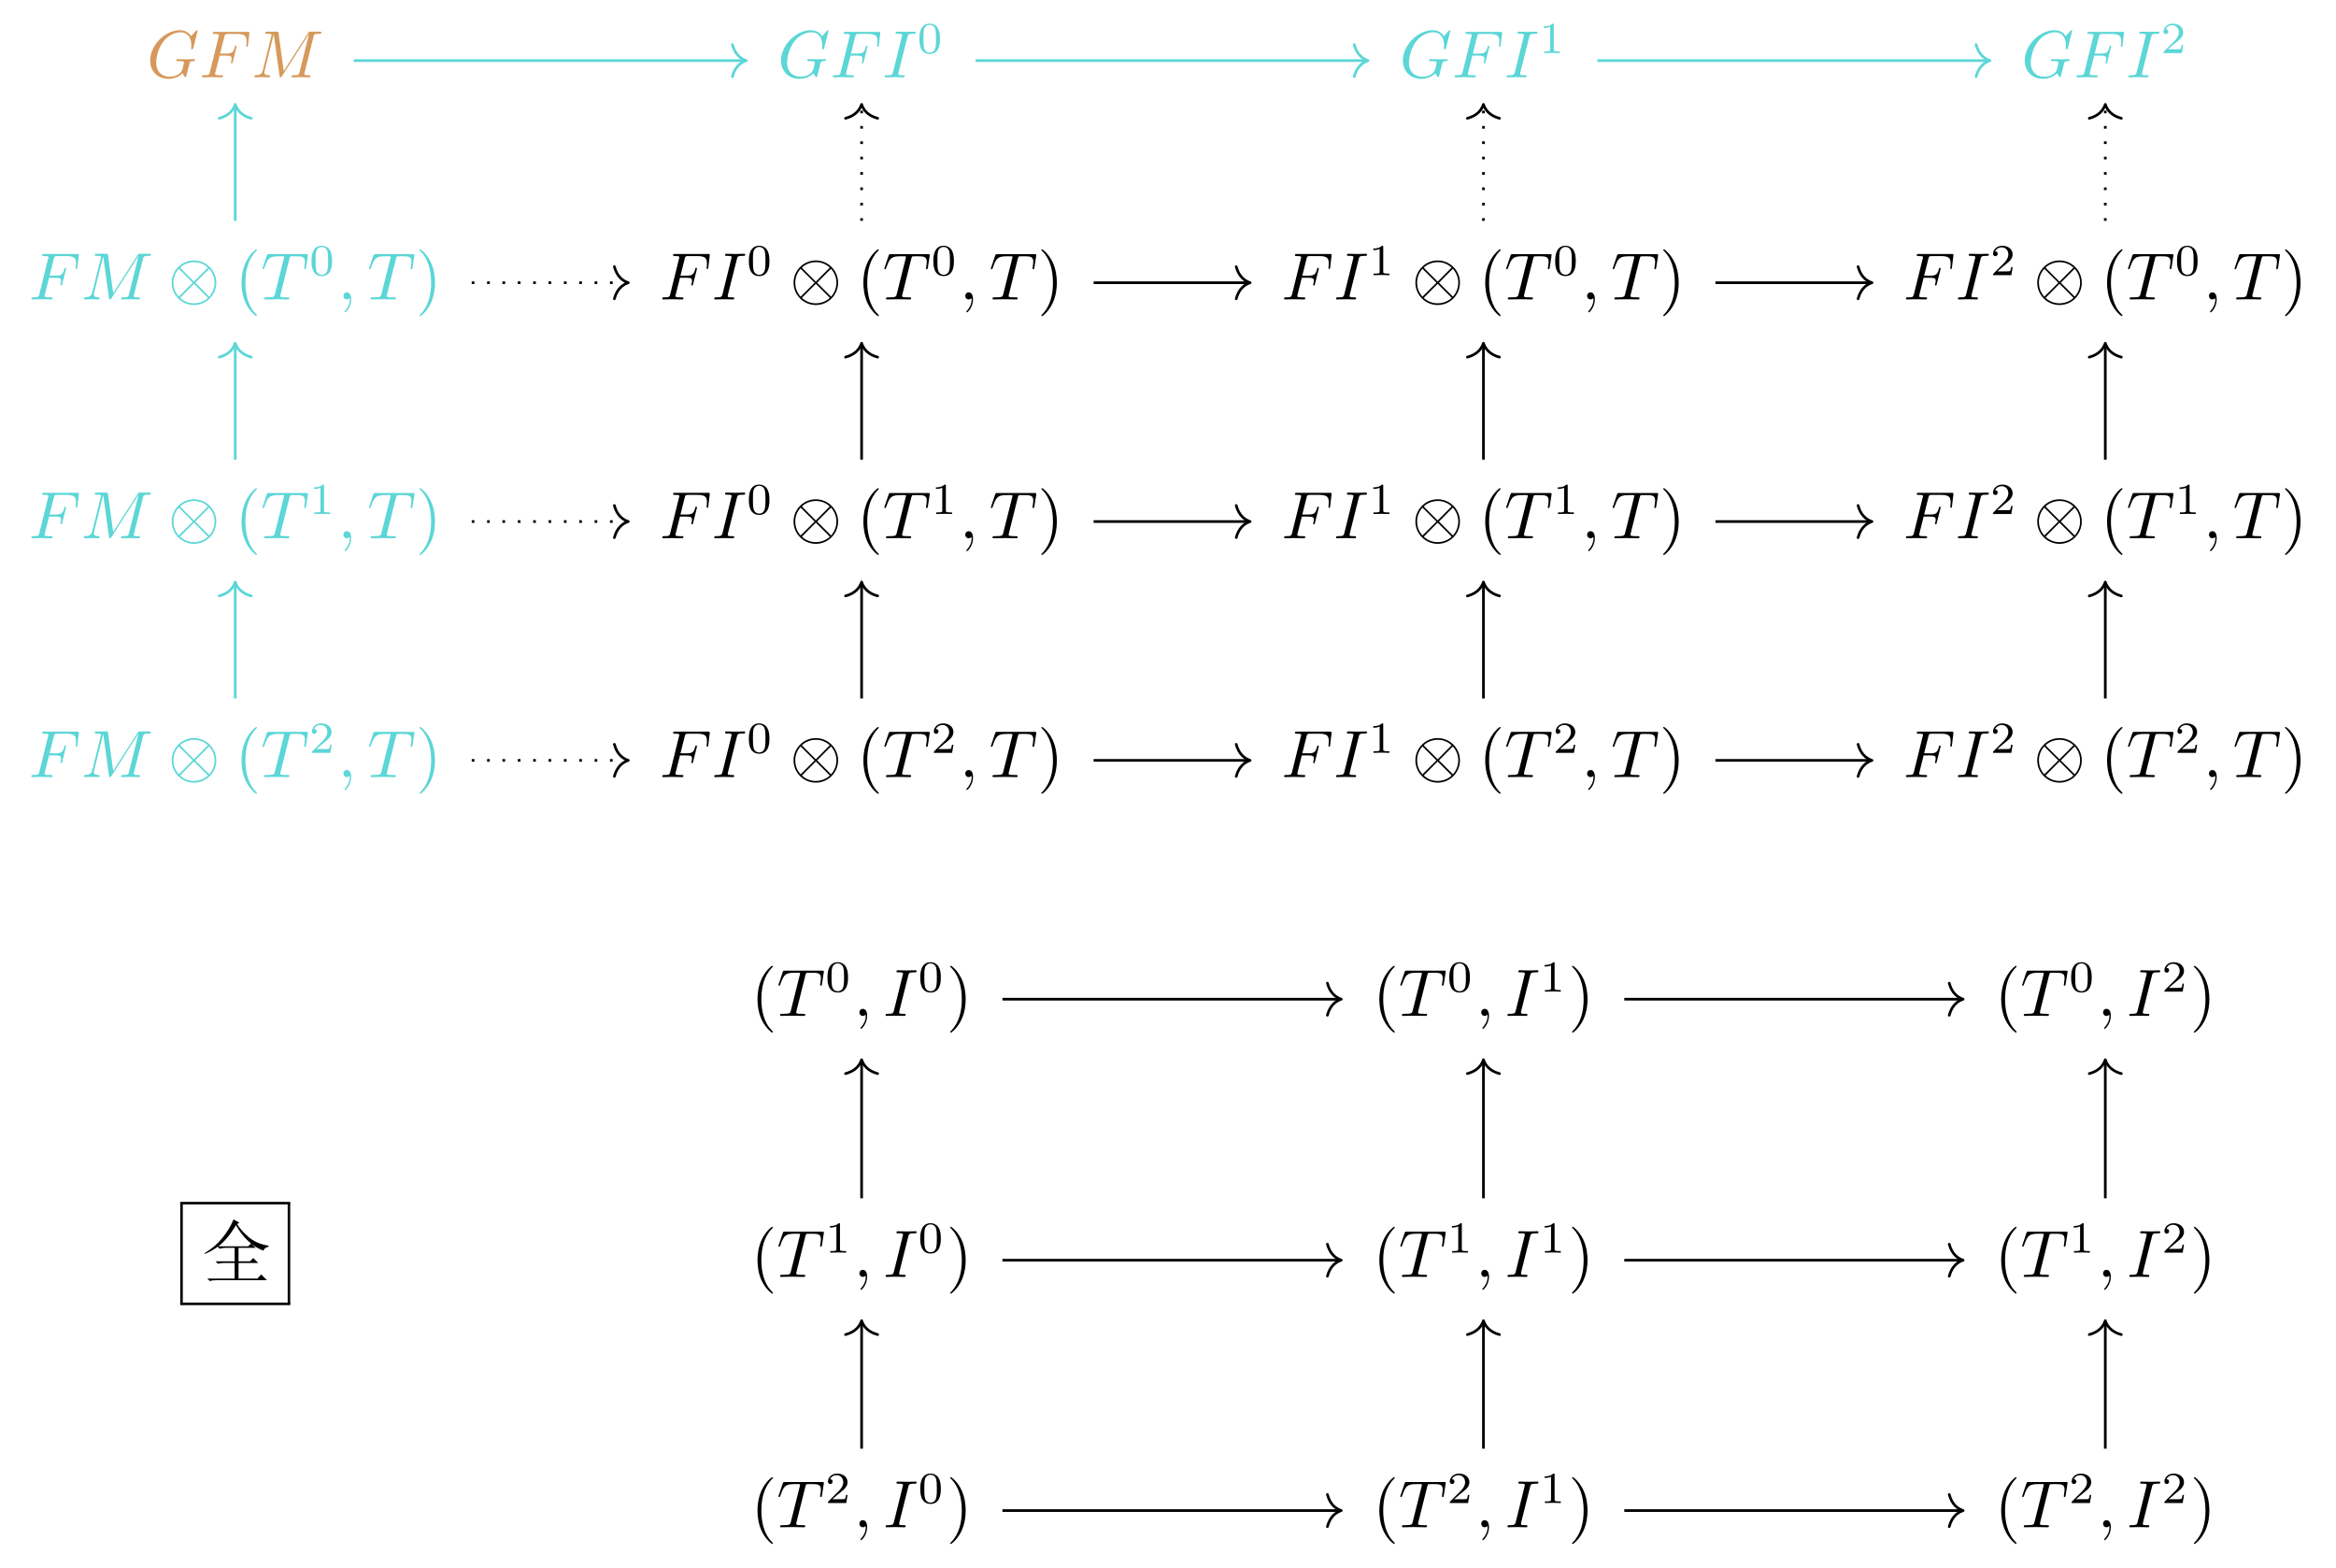 <?xml version="1.0" encoding="UTF-8"?>
<svg xmlns="http://www.w3.org/2000/svg" xmlns:xlink="http://www.w3.org/1999/xlink" width="366.964pt" height="246.375pt" viewBox="0 0 366.964 246.375" version="1.1">
<defs>
<g>
<symbol overflow="visible" id="glyph0-0">
<path style="stroke:none;" d=""/>
</symbol>
<symbol overflow="visible" id="glyph0-1">
<path style="stroke:none;" d="M 7.984 -7.297 C 7.984 -7.328 7.953 -7.406 7.859 -7.406 C 7.828 -7.406 7.828 -7.391 7.703 -7.281 L 6.969 -6.469 C 6.875 -6.609 6.391 -7.406 5.234 -7.406 C 2.891 -7.406 0.531 -5.078 0.531 -2.641 C 0.531 -0.969 1.688 0.234 3.391 0.234 C 3.859 0.234 4.328 0.141 4.703 -0.016 C 5.234 -0.234 5.422 -0.453 5.625 -0.656 C 5.719 -0.406 5.984 -0.016 6.094 -0.016 C 6.141 -0.016 6.156 -0.047 6.156 -0.047 C 6.188 -0.078 6.297 -0.469 6.344 -0.688 L 6.547 -1.5 C 6.578 -1.688 6.641 -1.859 6.672 -2.031 C 6.797 -2.516 6.797 -2.531 7.406 -2.547 C 7.453 -2.547 7.578 -2.547 7.578 -2.75 C 7.578 -2.828 7.516 -2.859 7.438 -2.859 C 7.188 -2.859 6.578 -2.828 6.328 -2.828 C 6 -2.828 5.188 -2.859 4.859 -2.859 C 4.766 -2.859 4.641 -2.859 4.641 -2.656 C 4.641 -2.547 4.719 -2.547 4.953 -2.547 C 4.969 -2.547 5.266 -2.547 5.516 -2.516 C 5.781 -2.484 5.844 -2.453 5.844 -2.328 C 5.844 -2.219 5.719 -1.75 5.625 -1.359 C 5.328 -0.203 3.953 -0.094 3.594 -0.094 C 2.578 -0.094 1.484 -0.688 1.484 -2.297 C 1.484 -2.625 1.578 -4.359 2.688 -5.719 C 3.25 -6.438 4.281 -7.078 5.312 -7.078 C 6.391 -7.078 7 -6.266 7 -5.047 C 7 -4.625 6.969 -4.625 6.969 -4.516 C 6.969 -4.406 7.094 -4.406 7.125 -4.406 C 7.266 -4.406 7.266 -4.438 7.312 -4.625 Z M 7.984 -7.297 "/>
</symbol>
<symbol overflow="visible" id="glyph0-2">
<path style="stroke:none;" d="M 3.188 -3.406 L 4.203 -3.406 C 4.984 -3.406 5.078 -3.25 5.078 -2.938 C 5.078 -2.859 5.078 -2.734 5 -2.422 C 4.984 -2.375 4.969 -2.328 4.969 -2.312 C 4.969 -2.219 5.031 -2.188 5.094 -2.188 C 5.203 -2.188 5.203 -2.219 5.25 -2.406 L 5.828 -4.688 C 5.859 -4.797 5.859 -4.812 5.859 -4.844 C 5.859 -4.875 5.844 -4.969 5.734 -4.969 C 5.625 -4.969 5.625 -4.906 5.578 -4.75 C 5.359 -3.922 5.109 -3.734 4.219 -3.734 L 3.266 -3.734 L 3.938 -6.406 C 4.031 -6.766 4.047 -6.812 4.5 -6.812 L 5.891 -6.812 C 7.188 -6.812 7.422 -6.469 7.422 -5.656 C 7.422 -5.422 7.422 -5.375 7.391 -5.094 C 7.375 -4.953 7.375 -4.938 7.375 -4.906 C 7.375 -4.844 7.406 -4.781 7.5 -4.781 C 7.609 -4.781 7.625 -4.844 7.641 -5.047 L 7.859 -6.859 C 7.891 -7.141 7.828 -7.141 7.578 -7.141 L 2.422 -7.141 C 2.219 -7.141 2.109 -7.141 2.109 -6.938 C 2.109 -6.812 2.203 -6.812 2.406 -6.812 C 2.797 -6.812 3.094 -6.812 3.094 -6.625 C 3.094 -6.578 3.094 -6.562 3.031 -6.375 L 1.656 -0.812 C 1.547 -0.406 1.516 -0.328 0.688 -0.328 C 0.516 -0.328 0.406 -0.328 0.406 -0.125 C 0.406 0 0.531 0 0.562 0 C 0.859 0 1.641 -0.031 1.938 -0.031 C 2.281 -0.031 3.156 0 3.5 0 C 3.594 0 3.734 0 3.734 -0.203 C 3.734 -0.281 3.672 -0.297 3.672 -0.312 C 3.641 -0.328 3.609 -0.328 3.375 -0.328 C 3.141 -0.328 3.094 -0.328 2.828 -0.344 C 2.516 -0.375 2.484 -0.422 2.484 -0.562 C 2.484 -0.578 2.484 -0.641 2.531 -0.797 Z M 3.188 -3.406 "/>
</symbol>
<symbol overflow="visible" id="glyph0-3">
<path style="stroke:none;" d="M 9.719 -6.359 C 9.812 -6.734 9.844 -6.844 10.625 -6.844 C 10.875 -6.844 10.969 -6.844 10.969 -7.062 C 10.969 -7.172 10.859 -7.172 10.672 -7.172 L 9.297 -7.172 C 9.016 -7.172 9.016 -7.172 8.891 -6.969 L 5.047 -0.984 L 4.234 -6.938 C 4.203 -7.172 4.172 -7.172 3.906 -7.172 L 2.469 -7.172 C 2.266 -7.172 2.156 -7.172 2.156 -6.969 C 2.156 -6.844 2.25 -6.844 2.453 -6.844 C 2.594 -6.844 2.781 -6.828 2.906 -6.828 C 3.078 -6.797 3.141 -6.766 3.141 -6.656 C 3.141 -6.609 3.125 -6.578 3.094 -6.453 L 1.766 -1.109 C 1.656 -0.688 1.484 -0.359 0.625 -0.328 C 0.578 -0.328 0.438 -0.312 0.438 -0.125 C 0.438 -0.031 0.5 0 0.594 0 C 0.922 0 1.297 -0.031 1.641 -0.031 C 2 -0.031 2.375 0 2.719 0 C 2.766 0 2.906 0 2.906 -0.203 C 2.906 -0.328 2.797 -0.328 2.719 -0.328 C 2.125 -0.344 2 -0.547 2 -0.781 C 2 -0.859 2.016 -0.906 2.047 -1.031 L 3.469 -6.75 L 3.484 -6.75 L 4.391 -0.234 C 4.406 -0.109 4.422 0 4.547 0 C 4.656 0 4.719 -0.109 4.781 -0.188 L 9.016 -6.828 L 9.031 -6.828 L 7.531 -0.812 C 7.422 -0.406 7.406 -0.328 6.578 -0.328 C 6.391 -0.328 6.281 -0.328 6.281 -0.125 C 6.281 0 6.406 0 6.438 0 C 6.734 0 7.438 -0.031 7.734 -0.031 C 8.172 -0.031 8.625 0 9.047 0 C 9.109 0 9.25 0 9.25 -0.203 C 9.25 -0.328 9.156 -0.328 8.953 -0.328 C 8.562 -0.328 8.281 -0.328 8.281 -0.516 C 8.281 -0.562 8.281 -0.578 8.328 -0.766 Z M 9.719 -6.359 "/>
</symbol>
<symbol overflow="visible" id="glyph0-4">
<path style="stroke:none;" d="M 3.922 -6.359 C 4.016 -6.734 4.047 -6.844 4.875 -6.844 C 5.141 -6.844 5.219 -6.844 5.219 -7.047 C 5.219 -7.172 5.109 -7.172 5.062 -7.172 C 4.75 -7.172 3.984 -7.141 3.672 -7.141 C 3.359 -7.141 2.594 -7.172 2.281 -7.172 C 2.203 -7.172 2.062 -7.172 2.062 -6.969 C 2.062 -6.844 2.156 -6.844 2.359 -6.844 C 2.797 -6.844 3.094 -6.844 3.094 -6.641 C 3.094 -6.594 3.094 -6.578 3.062 -6.484 L 1.656 -0.812 C 1.547 -0.438 1.516 -0.328 0.688 -0.328 C 0.453 -0.328 0.359 -0.328 0.359 -0.109 C 0.359 0 0.484 0 0.516 0 C 0.812 0 1.578 -0.031 1.891 -0.031 C 2.203 -0.031 2.984 0 3.297 0 C 3.375 0 3.5 0 3.5 -0.203 C 3.5 -0.328 3.422 -0.328 3.188 -0.328 C 3 -0.328 2.953 -0.328 2.734 -0.344 C 2.516 -0.375 2.484 -0.406 2.484 -0.531 C 2.484 -0.609 2.5 -0.688 2.516 -0.766 Z M 3.922 -6.359 "/>
</symbol>
<symbol overflow="visible" id="glyph0-5">
<path style="stroke:none;" d="M 4.484 -6.375 C 4.562 -6.672 4.594 -6.734 4.719 -6.766 C 4.812 -6.781 5.172 -6.781 5.391 -6.781 C 6.453 -6.781 6.922 -6.734 6.922 -5.922 C 6.922 -5.766 6.875 -5.359 6.828 -5.078 C 6.828 -5.047 6.797 -4.906 6.797 -4.875 C 6.797 -4.812 6.828 -4.75 6.938 -4.75 C 7.047 -4.75 7.062 -4.828 7.094 -4.984 L 7.375 -6.812 C 7.375 -6.859 7.391 -6.969 7.391 -7 C 7.391 -7.109 7.281 -7.109 7.109 -7.109 L 1.281 -7.109 C 1.031 -7.109 1.016 -7.094 0.938 -6.906 L 0.312 -5.047 C 0.297 -5.031 0.25 -4.875 0.25 -4.859 C 0.25 -4.797 0.297 -4.75 0.375 -4.75 C 0.484 -4.75 0.5 -4.797 0.562 -4.969 C 1.125 -6.594 1.391 -6.781 2.953 -6.781 L 3.359 -6.781 C 3.656 -6.781 3.656 -6.734 3.656 -6.656 C 3.656 -6.594 3.625 -6.469 3.609 -6.438 L 2.203 -0.828 C 2.109 -0.438 2.078 -0.328 0.953 -0.328 C 0.578 -0.328 0.516 -0.328 0.516 -0.125 C 0.516 0 0.625 0 0.688 0 C 0.969 0 1.266 -0.016 1.547 -0.016 C 1.844 -0.016 2.156 -0.031 2.453 -0.031 C 2.734 -0.031 3.031 -0.016 3.312 -0.016 C 3.625 -0.016 3.938 0 4.234 0 C 4.344 0 4.469 0 4.469 -0.203 C 4.469 -0.328 4.375 -0.328 4.109 -0.328 C 3.844 -0.328 3.703 -0.328 3.438 -0.344 C 3.125 -0.375 3.047 -0.406 3.047 -0.578 C 3.047 -0.594 3.047 -0.641 3.094 -0.797 Z M 4.484 -6.375 "/>
</symbol>
<symbol overflow="visible" id="glyph0-6">
<path style="stroke:none;" d="M 2.125 -0.016 C 2.125 -0.703 1.875 -1.109 1.453 -1.109 C 1.109 -1.109 0.906 -0.844 0.906 -0.562 C 0.906 -0.266 1.109 0 1.453 0 C 1.578 0 1.719 -0.047 1.828 -0.141 C 1.859 -0.156 1.875 -0.172 1.875 -0.172 C 1.891 -0.172 1.906 -0.156 1.906 -0.016 C 1.906 0.766 1.531 1.391 1.188 1.75 C 1.078 1.859 1.078 1.875 1.078 1.906 C 1.078 1.984 1.125 2.031 1.172 2.031 C 1.297 2.031 2.125 1.219 2.125 -0.016 Z M 2.125 -0.016 "/>
</symbol>
<symbol overflow="visible" id="glyph1-0">
<path style="stroke:none;" d=""/>
</symbol>
<symbol overflow="visible" id="glyph1-1">
<path style="stroke:none;" d="M 3.594 -2.219 C 3.594 -2.984 3.5 -3.547 3.188 -4.031 C 2.969 -4.344 2.531 -4.625 1.984 -4.625 C 0.359 -4.625 0.359 -2.719 0.359 -2.219 C 0.359 -1.719 0.359 0.141 1.984 0.141 C 3.594 0.141 3.594 -1.719 3.594 -2.219 Z M 1.984 -0.062 C 1.656 -0.062 1.234 -0.25 1.094 -0.812 C 1 -1.219 1 -1.797 1 -2.312 C 1 -2.828 1 -3.359 1.094 -3.734 C 1.25 -4.281 1.688 -4.438 1.984 -4.438 C 2.359 -4.438 2.719 -4.203 2.844 -3.797 C 2.953 -3.422 2.969 -2.922 2.969 -2.312 C 2.969 -1.797 2.969 -1.281 2.875 -0.844 C 2.734 -0.203 2.266 -0.062 1.984 -0.062 Z M 1.984 -0.062 "/>
</symbol>
<symbol overflow="visible" id="glyph1-2">
<path style="stroke:none;" d="M 2.328 -4.438 C 2.328 -4.625 2.328 -4.625 2.125 -4.625 C 1.672 -4.188 1.047 -4.188 0.766 -4.188 L 0.766 -3.938 C 0.922 -3.938 1.391 -3.938 1.766 -4.125 L 1.766 -0.578 C 1.766 -0.344 1.766 -0.25 1.078 -0.25 L 0.812 -0.25 L 0.812 0 C 0.938 0 1.797 -0.031 2.047 -0.031 C 2.266 -0.031 3.141 0 3.297 0 L 3.297 -0.25 L 3.031 -0.25 C 2.328 -0.25 2.328 -0.344 2.328 -0.578 Z M 2.328 -4.438 "/>
</symbol>
<symbol overflow="visible" id="glyph1-3">
<path style="stroke:none;" d="M 3.516 -1.266 L 3.281 -1.266 C 3.266 -1.109 3.188 -0.703 3.094 -0.641 C 3.047 -0.594 2.516 -0.594 2.406 -0.594 L 1.125 -0.594 C 1.859 -1.234 2.109 -1.438 2.516 -1.766 C 3.031 -2.172 3.516 -2.609 3.516 -3.266 C 3.516 -4.109 2.781 -4.625 1.891 -4.625 C 1.031 -4.625 0.438 -4.016 0.438 -3.375 C 0.438 -3.031 0.734 -2.984 0.812 -2.984 C 0.969 -2.984 1.172 -3.109 1.172 -3.359 C 1.172 -3.484 1.125 -3.734 0.766 -3.734 C 0.984 -4.219 1.453 -4.375 1.781 -4.375 C 2.484 -4.375 2.844 -3.828 2.844 -3.266 C 2.844 -2.656 2.406 -2.188 2.188 -1.938 L 0.516 -0.266 C 0.438 -0.203 0.438 -0.188 0.438 0 L 3.312 0 Z M 3.516 -1.266 "/>
</symbol>
<symbol overflow="visible" id="glyph2-0">
<path style="stroke:none;" d=""/>
</symbol>
<symbol overflow="visible" id="glyph2-1">
<path style="stroke:none;" d="M 7.578 -2.625 C 7.578 -4.562 6 -6.125 4.078 -6.125 C 2.125 -6.125 0.578 -4.531 0.578 -2.625 C 0.578 -0.688 2.156 0.875 4.078 0.875 C 6.031 0.875 7.578 -0.719 7.578 -2.625 Z M 2 -4.875 C 1.969 -4.906 1.906 -4.984 1.906 -5 C 1.906 -5.047 2.75 -5.859 4.078 -5.859 C 4.438 -5.859 5.406 -5.812 6.266 -5 L 4.078 -2.797 Z M 1.688 -0.438 C 1.047 -1.141 0.844 -1.953 0.844 -2.625 C 0.844 -3.438 1.141 -4.203 1.688 -4.812 L 3.891 -2.625 Z M 6.453 -4.812 C 6.969 -4.281 7.312 -3.484 7.312 -2.625 C 7.312 -1.812 7.016 -1.047 6.469 -0.438 L 4.281 -2.625 Z M 6.156 -0.375 C 6.188 -0.344 6.266 -0.266 6.266 -0.25 C 6.266 -0.203 5.406 0.609 4.078 0.609 C 3.719 0.609 2.75 0.562 1.891 -0.25 L 4.078 -2.453 Z M 6.156 -0.375 "/>
</symbol>
<symbol overflow="visible" id="glyph3-0">
<path style="stroke:none;" d=""/>
</symbol>
<symbol overflow="visible" id="glyph3-1">
<path style="stroke:none;" d="M 3.469 2.516 C 3.469 2.484 3.469 2.469 3.297 2.281 C 1.984 0.969 1.656 -1.016 1.656 -2.625 C 1.656 -4.453 2.047 -6.281 3.344 -7.594 C 3.469 -7.719 3.469 -7.734 3.469 -7.766 C 3.469 -7.844 3.438 -7.875 3.375 -7.875 C 3.266 -7.875 2.328 -7.156 1.703 -5.828 C 1.172 -4.672 1.047 -3.5 1.047 -2.625 C 1.047 -1.812 1.156 -0.531 1.734 0.656 C 2.359 1.938 3.266 2.625 3.375 2.625 C 3.438 2.625 3.469 2.594 3.469 2.516 Z M 3.469 2.516 "/>
</symbol>
<symbol overflow="visible" id="glyph3-2">
<path style="stroke:none;" d="M 3.031 -2.625 C 3.031 -3.438 2.922 -4.719 2.344 -5.906 C 1.719 -7.188 0.812 -7.875 0.703 -7.875 C 0.641 -7.875 0.594 -7.828 0.594 -7.766 C 0.594 -7.734 0.594 -7.719 0.797 -7.531 C 1.828 -6.484 2.422 -4.812 2.422 -2.625 C 2.422 -0.828 2.031 1.016 0.734 2.344 C 0.594 2.469 0.594 2.484 0.594 2.516 C 0.594 2.578 0.641 2.625 0.703 2.625 C 0.812 2.625 1.75 1.906 2.375 0.578 C 2.906 -0.578 3.031 -1.75 3.031 -2.625 Z M 3.031 -2.625 "/>
</symbol>
<symbol overflow="visible" id="glyph4-0">
<path style="stroke:none;" d=""/>
</symbol>
<symbol overflow="visible" id="glyph4-1">
<path style="stroke:none;" d="M 5.375 -8.125 C 4.508 -6.688 3.594 -5.582 2.625 -4.812 L 7.266 -4.812 L 7.734 -5.25 C 6.785 -6.02 6 -6.977 5.375 -8.125 Z M 4.984 -9.031 L 5.891 -8.516 L 5.547 -8.297 C 5.922 -7.66 6.52 -6.984 7.344 -6.266 C 8.176 -5.555 9.223 -5.102 10.484 -4.906 L 10.484 -4.734 C 10.055 -4.641 9.785 -4.438 9.672 -4.125 C 9.035 -4.352 8.391 -4.727 7.734 -5.25 L 8.469 -4.562 L 5.766 -4.562 L 5.766 -2.453 L 7.562 -2.453 L 8.078 -2.969 L 8.859 -2.188 L 5.766 -2.188 L 5.766 0.266 L 8.719 0.266 L 9.328 -0.391 L 10.234 0.516 L 2.281 0.516 C 1.906 0.516 1.562 0.555 1.25 0.641 L 0.859 0.266 L 5.156 0.266 L 5.156 -2.188 L 3.562 -2.188 C 3.195 -2.188 2.852 -2.145 2.531 -2.062 L 2.156 -2.453 L 5.156 -2.453 L 5.156 -4.562 L 3.781 -4.562 C 3.406 -4.562 3.078 -4.516 2.797 -4.422 L 2.5 -4.734 C 1.863 -4.273 1.188 -3.898 0.469 -3.609 L 0.438 -3.734 C 1.551 -4.398 2.477 -5.191 3.219 -6.109 C 3.969 -7.023 4.555 -8 4.984 -9.031 Z M 4.984 -9.031 "/>
</symbol>
</g>
</defs>
<g id="surface1">
<g style="fill:rgb(83.922%,59.999%,36.078%);fill-opacity:1;">
  <use xlink:href="#glyph0-1" x="23.055" y="12.147"/>
  <use xlink:href="#glyph0-2" x="31.31" y="12.147"/>
</g>
<g style="fill:rgb(83.922%,59.999%,36.078%);fill-opacity:1;">
  <use xlink:href="#glyph0-3" x="39.522" y="12.147"/>
</g>
<g style="fill:rgb(36.078%,83.922%,83.922%);fill-opacity:1;">
  <use xlink:href="#glyph0-1" x="122.163" y="12.147"/>
  <use xlink:href="#glyph0-2" x="130.418" y="12.147"/>
</g>
<g style="fill:rgb(36.078%,83.922%,83.922%);fill-opacity:1;">
  <use xlink:href="#glyph0-4" x="138.63" y="12.147"/>
</g>
<g style="fill:rgb(36.078%,83.922%,83.922%);fill-opacity:1;">
  <use xlink:href="#glyph1-1" x="144.069" y="8.336"/>
</g>
<g style="fill:rgb(36.078%,83.922%,83.922%);fill-opacity:1;">
  <use xlink:href="#glyph0-1" x="219.848" y="12.147"/>
  <use xlink:href="#glyph0-2" x="228.103" y="12.147"/>
</g>
<g style="fill:rgb(36.078%,83.922%,83.922%);fill-opacity:1;">
  <use xlink:href="#glyph0-4" x="236.315" y="12.147"/>
</g>
<g style="fill:rgb(36.078%,83.922%,83.922%);fill-opacity:1;">
  <use xlink:href="#glyph1-2" x="241.754" y="8.336"/>
</g>
<g style="fill:rgb(36.078%,83.922%,83.922%);fill-opacity:1;">
  <use xlink:href="#glyph0-1" x="317.534" y="12.147"/>
  <use xlink:href="#glyph0-2" x="325.789" y="12.147"/>
</g>
<g style="fill:rgb(36.078%,83.922%,83.922%);fill-opacity:1;">
  <use xlink:href="#glyph0-4" x="334.001" y="12.147"/>
</g>
<g style="fill:rgb(36.078%,83.922%,83.922%);fill-opacity:1;">
  <use xlink:href="#glyph1-3" x="339.439" y="8.336"/>
</g>
<g style="fill:rgb(36.078%,83.922%,83.922%);fill-opacity:1;">
  <use xlink:href="#glyph0-2" x="4.521" y="47.037"/>
</g>
<g style="fill:rgb(36.078%,83.922%,83.922%);fill-opacity:1;">
  <use xlink:href="#glyph0-3" x="12.733" y="47.037"/>
</g>
<g style="fill:rgb(36.078%,83.922%,83.922%);fill-opacity:1;">
  <use xlink:href="#glyph2-1" x="26.396" y="47.037"/>
</g>
<g style="fill:rgb(36.078%,83.922%,83.922%);fill-opacity:1;">
  <use xlink:href="#glyph3-1" x="36.896" y="47.037"/>
</g>
<g style="fill:rgb(36.078%,83.922%,83.922%);fill-opacity:1;">
  <use xlink:href="#glyph0-5" x="40.979" y="47.037"/>
</g>
<g style="fill:rgb(36.078%,83.922%,83.922%);fill-opacity:1;">
  <use xlink:href="#glyph1-1" x="48.573" y="43.227"/>
</g>
<g style="fill:rgb(36.078%,83.922%,83.922%);fill-opacity:1;">
  <use xlink:href="#glyph0-6" x="53.043" y="47.037"/>
</g>
<g style="fill:rgb(36.078%,83.922%,83.922%);fill-opacity:1;">
  <use xlink:href="#glyph0-5" x="57.713" y="47.037"/>
</g>
<g style="fill:rgb(36.078%,83.922%,83.922%);fill-opacity:1;">
  <use xlink:href="#glyph3-2" x="65.304" y="47.037"/>
</g>
<g style="fill:rgb(0%,0%,0%);fill-opacity:1;">
  <use xlink:href="#glyph0-2" x="103.629" y="47.037"/>
</g>
<g style="fill:rgb(0%,0%,0%);fill-opacity:1;">
  <use xlink:href="#glyph0-4" x="111.841" y="47.037"/>
</g>
<g style="fill:rgb(0%,0%,0%);fill-opacity:1;">
  <use xlink:href="#glyph1-1" x="117.279" y="43.227"/>
</g>
<g style="fill:rgb(0%,0%,0%);fill-opacity:1;">
  <use xlink:href="#glyph2-1" x="124.081" y="47.037"/>
</g>
<g style="fill:rgb(0%,0%,0%);fill-opacity:1;">
  <use xlink:href="#glyph3-1" x="134.581" y="47.037"/>
</g>
<g style="fill:rgb(0%,0%,0%);fill-opacity:1;">
  <use xlink:href="#glyph0-5" x="138.665" y="47.037"/>
</g>
<g style="fill:rgb(0%,0%,0%);fill-opacity:1;">
  <use xlink:href="#glyph1-1" x="146.259" y="43.227"/>
</g>
<g style="fill:rgb(0%,0%,0%);fill-opacity:1;">
  <use xlink:href="#glyph0-6" x="150.728" y="47.037"/>
</g>
<g style="fill:rgb(0%,0%,0%);fill-opacity:1;">
  <use xlink:href="#glyph0-5" x="155.398" y="47.037"/>
</g>
<g style="fill:rgb(0%,0%,0%);fill-opacity:1;">
  <use xlink:href="#glyph3-2" x="162.989" y="47.037"/>
</g>
<g style="fill:rgb(0%,0%,0%);fill-opacity:1;">
  <use xlink:href="#glyph0-2" x="201.314" y="47.037"/>
</g>
<g style="fill:rgb(0%,0%,0%);fill-opacity:1;">
  <use xlink:href="#glyph0-4" x="209.526" y="47.037"/>
</g>
<g style="fill:rgb(0%,0%,0%);fill-opacity:1;">
  <use xlink:href="#glyph1-2" x="214.964" y="43.227"/>
</g>
<g style="fill:rgb(0%,0%,0%);fill-opacity:1;">
  <use xlink:href="#glyph2-1" x="221.767" y="47.037"/>
</g>
<g style="fill:rgb(0%,0%,0%);fill-opacity:1;">
  <use xlink:href="#glyph3-1" x="232.267" y="47.037"/>
</g>
<g style="fill:rgb(0%,0%,0%);fill-opacity:1;">
  <use xlink:href="#glyph0-5" x="236.35" y="47.037"/>
</g>
<g style="fill:rgb(0%,0%,0%);fill-opacity:1;">
  <use xlink:href="#glyph1-1" x="243.944" y="43.227"/>
</g>
<g style="fill:rgb(0%,0%,0%);fill-opacity:1;">
  <use xlink:href="#glyph0-6" x="248.414" y="47.037"/>
</g>
<g style="fill:rgb(0%,0%,0%);fill-opacity:1;">
  <use xlink:href="#glyph0-5" x="253.084" y="47.037"/>
</g>
<g style="fill:rgb(0%,0%,0%);fill-opacity:1;">
  <use xlink:href="#glyph3-2" x="260.675" y="47.037"/>
</g>
<g style="fill:rgb(0%,0%,0%);fill-opacity:1;">
  <use xlink:href="#glyph0-2" x="298.999" y="47.037"/>
</g>
<g style="fill:rgb(0%,0%,0%);fill-opacity:1;">
  <use xlink:href="#glyph0-4" x="307.211" y="47.037"/>
</g>
<g style="fill:rgb(0%,0%,0%);fill-opacity:1;">
  <use xlink:href="#glyph1-3" x="312.649" y="43.227"/>
</g>
<g style="fill:rgb(0%,0%,0%);fill-opacity:1;">
  <use xlink:href="#glyph2-1" x="319.452" y="47.037"/>
</g>
<g style="fill:rgb(0%,0%,0%);fill-opacity:1;">
  <use xlink:href="#glyph3-1" x="329.952" y="47.037"/>
</g>
<g style="fill:rgb(0%,0%,0%);fill-opacity:1;">
  <use xlink:href="#glyph0-5" x="334.035" y="47.037"/>
</g>
<g style="fill:rgb(0%,0%,0%);fill-opacity:1;">
  <use xlink:href="#glyph1-1" x="341.63" y="43.227"/>
</g>
<g style="fill:rgb(0%,0%,0%);fill-opacity:1;">
  <use xlink:href="#glyph0-6" x="346.099" y="47.037"/>
</g>
<g style="fill:rgb(0%,0%,0%);fill-opacity:1;">
  <use xlink:href="#glyph0-5" x="350.769" y="47.037"/>
</g>
<g style="fill:rgb(0%,0%,0%);fill-opacity:1;">
  <use xlink:href="#glyph3-2" x="358.36" y="47.037"/>
</g>
<g style="fill:rgb(36.078%,83.922%,83.922%);fill-opacity:1;">
  <use xlink:href="#glyph0-2" x="4.521" y="84.552"/>
</g>
<g style="fill:rgb(36.078%,83.922%,83.922%);fill-opacity:1;">
  <use xlink:href="#glyph0-3" x="12.733" y="84.552"/>
</g>
<g style="fill:rgb(36.078%,83.922%,83.922%);fill-opacity:1;">
  <use xlink:href="#glyph2-1" x="26.396" y="84.552"/>
</g>
<g style="fill:rgb(36.078%,83.922%,83.922%);fill-opacity:1;">
  <use xlink:href="#glyph3-1" x="36.896" y="84.552"/>
</g>
<g style="fill:rgb(36.078%,83.922%,83.922%);fill-opacity:1;">
  <use xlink:href="#glyph0-5" x="40.979" y="84.552"/>
</g>
<g style="fill:rgb(36.078%,83.922%,83.922%);fill-opacity:1;">
  <use xlink:href="#glyph1-2" x="48.573" y="80.742"/>
</g>
<g style="fill:rgb(36.078%,83.922%,83.922%);fill-opacity:1;">
  <use xlink:href="#glyph0-6" x="53.043" y="84.552"/>
</g>
<g style="fill:rgb(36.078%,83.922%,83.922%);fill-opacity:1;">
  <use xlink:href="#glyph0-5" x="57.713" y="84.552"/>
</g>
<g style="fill:rgb(36.078%,83.922%,83.922%);fill-opacity:1;">
  <use xlink:href="#glyph3-2" x="65.304" y="84.552"/>
</g>
<g style="fill:rgb(0%,0%,0%);fill-opacity:1;">
  <use xlink:href="#glyph0-2" x="103.629" y="84.552"/>
</g>
<g style="fill:rgb(0%,0%,0%);fill-opacity:1;">
  <use xlink:href="#glyph0-4" x="111.841" y="84.552"/>
</g>
<g style="fill:rgb(0%,0%,0%);fill-opacity:1;">
  <use xlink:href="#glyph1-1" x="117.279" y="80.742"/>
</g>
<g style="fill:rgb(0%,0%,0%);fill-opacity:1;">
  <use xlink:href="#glyph2-1" x="124.081" y="84.552"/>
</g>
<g style="fill:rgb(0%,0%,0%);fill-opacity:1;">
  <use xlink:href="#glyph3-1" x="134.581" y="84.552"/>
</g>
<g style="fill:rgb(0%,0%,0%);fill-opacity:1;">
  <use xlink:href="#glyph0-5" x="138.665" y="84.552"/>
</g>
<g style="fill:rgb(0%,0%,0%);fill-opacity:1;">
  <use xlink:href="#glyph1-2" x="146.259" y="80.742"/>
</g>
<g style="fill:rgb(0%,0%,0%);fill-opacity:1;">
  <use xlink:href="#glyph0-6" x="150.728" y="84.552"/>
</g>
<g style="fill:rgb(0%,0%,0%);fill-opacity:1;">
  <use xlink:href="#glyph0-5" x="155.398" y="84.552"/>
</g>
<g style="fill:rgb(0%,0%,0%);fill-opacity:1;">
  <use xlink:href="#glyph3-2" x="162.989" y="84.552"/>
</g>
<g style="fill:rgb(0%,0%,0%);fill-opacity:1;">
  <use xlink:href="#glyph0-2" x="201.314" y="84.552"/>
</g>
<g style="fill:rgb(0%,0%,0%);fill-opacity:1;">
  <use xlink:href="#glyph0-4" x="209.526" y="84.552"/>
</g>
<g style="fill:rgb(0%,0%,0%);fill-opacity:1;">
  <use xlink:href="#glyph1-2" x="214.964" y="80.742"/>
</g>
<g style="fill:rgb(0%,0%,0%);fill-opacity:1;">
  <use xlink:href="#glyph2-1" x="221.767" y="84.552"/>
</g>
<g style="fill:rgb(0%,0%,0%);fill-opacity:1;">
  <use xlink:href="#glyph3-1" x="232.267" y="84.552"/>
</g>
<g style="fill:rgb(0%,0%,0%);fill-opacity:1;">
  <use xlink:href="#glyph0-5" x="236.35" y="84.552"/>
</g>
<g style="fill:rgb(0%,0%,0%);fill-opacity:1;">
  <use xlink:href="#glyph1-2" x="243.944" y="80.742"/>
</g>
<g style="fill:rgb(0%,0%,0%);fill-opacity:1;">
  <use xlink:href="#glyph0-6" x="248.414" y="84.552"/>
</g>
<g style="fill:rgb(0%,0%,0%);fill-opacity:1;">
  <use xlink:href="#glyph0-5" x="253.084" y="84.552"/>
</g>
<g style="fill:rgb(0%,0%,0%);fill-opacity:1;">
  <use xlink:href="#glyph3-2" x="260.675" y="84.552"/>
</g>
<g style="fill:rgb(0%,0%,0%);fill-opacity:1;">
  <use xlink:href="#glyph0-2" x="298.999" y="84.552"/>
</g>
<g style="fill:rgb(0%,0%,0%);fill-opacity:1;">
  <use xlink:href="#glyph0-4" x="307.211" y="84.552"/>
</g>
<g style="fill:rgb(0%,0%,0%);fill-opacity:1;">
  <use xlink:href="#glyph1-3" x="312.649" y="80.742"/>
</g>
<g style="fill:rgb(0%,0%,0%);fill-opacity:1;">
  <use xlink:href="#glyph2-1" x="319.452" y="84.552"/>
</g>
<g style="fill:rgb(0%,0%,0%);fill-opacity:1;">
  <use xlink:href="#glyph3-1" x="329.952" y="84.552"/>
</g>
<g style="fill:rgb(0%,0%,0%);fill-opacity:1;">
  <use xlink:href="#glyph0-5" x="334.035" y="84.552"/>
</g>
<g style="fill:rgb(0%,0%,0%);fill-opacity:1;">
  <use xlink:href="#glyph1-2" x="341.63" y="80.742"/>
</g>
<g style="fill:rgb(0%,0%,0%);fill-opacity:1;">
  <use xlink:href="#glyph0-6" x="346.099" y="84.552"/>
</g>
<g style="fill:rgb(0%,0%,0%);fill-opacity:1;">
  <use xlink:href="#glyph0-5" x="350.769" y="84.552"/>
</g>
<g style="fill:rgb(0%,0%,0%);fill-opacity:1;">
  <use xlink:href="#glyph3-2" x="358.36" y="84.552"/>
</g>
<g style="fill:rgb(36.078%,83.922%,83.922%);fill-opacity:1;">
  <use xlink:href="#glyph0-2" x="4.521" y="122.067"/>
</g>
<g style="fill:rgb(36.078%,83.922%,83.922%);fill-opacity:1;">
  <use xlink:href="#glyph0-3" x="12.733" y="122.067"/>
</g>
<g style="fill:rgb(36.078%,83.922%,83.922%);fill-opacity:1;">
  <use xlink:href="#glyph2-1" x="26.396" y="122.067"/>
</g>
<g style="fill:rgb(36.078%,83.922%,83.922%);fill-opacity:1;">
  <use xlink:href="#glyph3-1" x="36.896" y="122.067"/>
</g>
<g style="fill:rgb(36.078%,83.922%,83.922%);fill-opacity:1;">
  <use xlink:href="#glyph0-5" x="40.979" y="122.067"/>
</g>
<g style="fill:rgb(36.078%,83.922%,83.922%);fill-opacity:1;">
  <use xlink:href="#glyph1-3" x="48.573" y="118.257"/>
</g>
<g style="fill:rgb(36.078%,83.922%,83.922%);fill-opacity:1;">
  <use xlink:href="#glyph0-6" x="53.043" y="122.067"/>
</g>
<g style="fill:rgb(36.078%,83.922%,83.922%);fill-opacity:1;">
  <use xlink:href="#glyph0-5" x="57.713" y="122.067"/>
</g>
<g style="fill:rgb(36.078%,83.922%,83.922%);fill-opacity:1;">
  <use xlink:href="#glyph3-2" x="65.304" y="122.067"/>
</g>
<g style="fill:rgb(0%,0%,0%);fill-opacity:1;">
  <use xlink:href="#glyph0-2" x="103.629" y="122.067"/>
</g>
<g style="fill:rgb(0%,0%,0%);fill-opacity:1;">
  <use xlink:href="#glyph0-4" x="111.841" y="122.067"/>
</g>
<g style="fill:rgb(0%,0%,0%);fill-opacity:1;">
  <use xlink:href="#glyph1-1" x="117.279" y="118.257"/>
</g>
<g style="fill:rgb(0%,0%,0%);fill-opacity:1;">
  <use xlink:href="#glyph2-1" x="124.081" y="122.067"/>
</g>
<g style="fill:rgb(0%,0%,0%);fill-opacity:1;">
  <use xlink:href="#glyph3-1" x="134.581" y="122.067"/>
</g>
<g style="fill:rgb(0%,0%,0%);fill-opacity:1;">
  <use xlink:href="#glyph0-5" x="138.665" y="122.067"/>
</g>
<g style="fill:rgb(0%,0%,0%);fill-opacity:1;">
  <use xlink:href="#glyph1-3" x="146.259" y="118.257"/>
</g>
<g style="fill:rgb(0%,0%,0%);fill-opacity:1;">
  <use xlink:href="#glyph0-6" x="150.728" y="122.067"/>
</g>
<g style="fill:rgb(0%,0%,0%);fill-opacity:1;">
  <use xlink:href="#glyph0-5" x="155.398" y="122.067"/>
</g>
<g style="fill:rgb(0%,0%,0%);fill-opacity:1;">
  <use xlink:href="#glyph3-2" x="162.989" y="122.067"/>
</g>
<g style="fill:rgb(0%,0%,0%);fill-opacity:1;">
  <use xlink:href="#glyph0-2" x="201.314" y="122.067"/>
</g>
<g style="fill:rgb(0%,0%,0%);fill-opacity:1;">
  <use xlink:href="#glyph0-4" x="209.526" y="122.067"/>
</g>
<g style="fill:rgb(0%,0%,0%);fill-opacity:1;">
  <use xlink:href="#glyph1-2" x="214.964" y="118.257"/>
</g>
<g style="fill:rgb(0%,0%,0%);fill-opacity:1;">
  <use xlink:href="#glyph2-1" x="221.767" y="122.067"/>
</g>
<g style="fill:rgb(0%,0%,0%);fill-opacity:1;">
  <use xlink:href="#glyph3-1" x="232.267" y="122.067"/>
</g>
<g style="fill:rgb(0%,0%,0%);fill-opacity:1;">
  <use xlink:href="#glyph0-5" x="236.35" y="122.067"/>
</g>
<g style="fill:rgb(0%,0%,0%);fill-opacity:1;">
  <use xlink:href="#glyph1-3" x="243.944" y="118.257"/>
</g>
<g style="fill:rgb(0%,0%,0%);fill-opacity:1;">
  <use xlink:href="#glyph0-6" x="248.414" y="122.067"/>
</g>
<g style="fill:rgb(0%,0%,0%);fill-opacity:1;">
  <use xlink:href="#glyph0-5" x="253.084" y="122.067"/>
</g>
<g style="fill:rgb(0%,0%,0%);fill-opacity:1;">
  <use xlink:href="#glyph3-2" x="260.675" y="122.067"/>
</g>
<g style="fill:rgb(0%,0%,0%);fill-opacity:1;">
  <use xlink:href="#glyph0-2" x="298.999" y="122.067"/>
</g>
<g style="fill:rgb(0%,0%,0%);fill-opacity:1;">
  <use xlink:href="#glyph0-4" x="307.211" y="122.067"/>
</g>
<g style="fill:rgb(0%,0%,0%);fill-opacity:1;">
  <use xlink:href="#glyph1-3" x="312.649" y="118.257"/>
</g>
<g style="fill:rgb(0%,0%,0%);fill-opacity:1;">
  <use xlink:href="#glyph2-1" x="319.452" y="122.067"/>
</g>
<g style="fill:rgb(0%,0%,0%);fill-opacity:1;">
  <use xlink:href="#glyph3-1" x="329.952" y="122.067"/>
</g>
<g style="fill:rgb(0%,0%,0%);fill-opacity:1;">
  <use xlink:href="#glyph0-5" x="334.035" y="122.067"/>
</g>
<g style="fill:rgb(0%,0%,0%);fill-opacity:1;">
  <use xlink:href="#glyph1-3" x="341.63" y="118.257"/>
</g>
<g style="fill:rgb(0%,0%,0%);fill-opacity:1;">
  <use xlink:href="#glyph0-6" x="346.099" y="122.067"/>
</g>
<g style="fill:rgb(0%,0%,0%);fill-opacity:1;">
  <use xlink:href="#glyph0-5" x="350.769" y="122.067"/>
</g>
<g style="fill:rgb(0%,0%,0%);fill-opacity:1;">
  <use xlink:href="#glyph3-2" x="358.36" y="122.067"/>
</g>
<g style="fill:rgb(0%,0%,0%);fill-opacity:1;">
  <use xlink:href="#glyph3-1" x="117.948" y="159.582"/>
</g>
<g style="fill:rgb(0%,0%,0%);fill-opacity:1;">
  <use xlink:href="#glyph0-5" x="122.031" y="159.582"/>
</g>
<g style="fill:rgb(0%,0%,0%);fill-opacity:1;">
  <use xlink:href="#glyph1-1" x="129.625" y="155.772"/>
</g>
<g style="fill:rgb(0%,0%,0%);fill-opacity:1;">
  <use xlink:href="#glyph0-6" x="134.095" y="159.582"/>
</g>
<g style="fill:rgb(0%,0%,0%);fill-opacity:1;">
  <use xlink:href="#glyph0-4" x="138.765" y="159.582"/>
</g>
<g style="fill:rgb(0%,0%,0%);fill-opacity:1;">
  <use xlink:href="#glyph1-1" x="144.201" y="155.772"/>
</g>
<g style="fill:rgb(0%,0%,0%);fill-opacity:1;">
  <use xlink:href="#glyph3-2" x="148.67" y="159.582"/>
</g>
<g style="fill:rgb(0%,0%,0%);fill-opacity:1;">
  <use xlink:href="#glyph3-1" x="215.633" y="159.582"/>
</g>
<g style="fill:rgb(0%,0%,0%);fill-opacity:1;">
  <use xlink:href="#glyph0-5" x="219.716" y="159.582"/>
</g>
<g style="fill:rgb(0%,0%,0%);fill-opacity:1;">
  <use xlink:href="#glyph1-1" x="227.311" y="155.772"/>
</g>
<g style="fill:rgb(0%,0%,0%);fill-opacity:1;">
  <use xlink:href="#glyph0-6" x="231.78" y="159.582"/>
</g>
<g style="fill:rgb(0%,0%,0%);fill-opacity:1;">
  <use xlink:href="#glyph0-4" x="236.45" y="159.582"/>
</g>
<g style="fill:rgb(0%,0%,0%);fill-opacity:1;">
  <use xlink:href="#glyph1-2" x="241.886" y="155.772"/>
</g>
<g style="fill:rgb(0%,0%,0%);fill-opacity:1;">
  <use xlink:href="#glyph3-2" x="246.356" y="159.582"/>
</g>
<g style="fill:rgb(0%,0%,0%);fill-opacity:1;">
  <use xlink:href="#glyph3-1" x="313.318" y="159.582"/>
</g>
<g style="fill:rgb(0%,0%,0%);fill-opacity:1;">
  <use xlink:href="#glyph0-5" x="317.402" y="159.582"/>
</g>
<g style="fill:rgb(0%,0%,0%);fill-opacity:1;">
  <use xlink:href="#glyph1-1" x="324.996" y="155.772"/>
</g>
<g style="fill:rgb(0%,0%,0%);fill-opacity:1;">
  <use xlink:href="#glyph0-6" x="329.465" y="159.582"/>
</g>
<g style="fill:rgb(0%,0%,0%);fill-opacity:1;">
  <use xlink:href="#glyph0-4" x="334.135" y="159.582"/>
</g>
<g style="fill:rgb(0%,0%,0%);fill-opacity:1;">
  <use xlink:href="#glyph1-3" x="339.572" y="155.772"/>
</g>
<g style="fill:rgb(0%,0%,0%);fill-opacity:1;">
  <use xlink:href="#glyph3-2" x="344.041" y="159.582"/>
</g>
<g style="fill:rgb(0%,0%,0%);fill-opacity:1;">
  <use xlink:href="#glyph4-1" x="31.704" y="200.58"/>
</g>
<path style="fill:none;stroke-width:0.398;stroke-linecap:butt;stroke-linejoin:miter;stroke:rgb(0%,0%,0%);stroke-opacity:1;stroke-miterlimit:10;" d="M -0.001 -0 L 17.277 -0 " transform="matrix(1,0,0,-1,28.317,188.992)"/>
<path style="fill:none;stroke-width:0.398;stroke-linecap:butt;stroke-linejoin:miter;stroke:rgb(0%,0%,0%);stroke-opacity:1;stroke-miterlimit:10;" d="M -0 0.002 L -0 15.826 " transform="matrix(1,0,0,-1,28.516,204.818)"/>
<path style="fill:none;stroke-width:0.398;stroke-linecap:butt;stroke-linejoin:miter;stroke:rgb(0%,0%,0%);stroke-opacity:1;stroke-miterlimit:10;" d="M -0.001 0.002 L -0.001 15.826 " transform="matrix(1,0,0,-1,45.392,204.818)"/>
<path style="fill:none;stroke-width:0.398;stroke-linecap:butt;stroke-linejoin:miter;stroke:rgb(0%,0%,0%);stroke-opacity:1;stroke-miterlimit:10;" d="M -0.001 0.002 L 17.277 0.002 " transform="matrix(1,0,0,-1,28.317,204.818)"/>
<g style="fill:rgb(0%,0%,0%);fill-opacity:1;">
  <use xlink:href="#glyph3-1" x="117.948" y="200.58"/>
</g>
<g style="fill:rgb(0%,0%,0%);fill-opacity:1;">
  <use xlink:href="#glyph0-5" x="122.031" y="200.58"/>
</g>
<g style="fill:rgb(0%,0%,0%);fill-opacity:1;">
  <use xlink:href="#glyph1-2" x="129.625" y="196.77"/>
</g>
<g style="fill:rgb(0%,0%,0%);fill-opacity:1;">
  <use xlink:href="#glyph0-6" x="134.095" y="200.58"/>
</g>
<g style="fill:rgb(0%,0%,0%);fill-opacity:1;">
  <use xlink:href="#glyph0-4" x="138.765" y="200.58"/>
</g>
<g style="fill:rgb(0%,0%,0%);fill-opacity:1;">
  <use xlink:href="#glyph1-1" x="144.201" y="196.77"/>
</g>
<g style="fill:rgb(0%,0%,0%);fill-opacity:1;">
  <use xlink:href="#glyph3-2" x="148.67" y="200.58"/>
</g>
<g style="fill:rgb(0%,0%,0%);fill-opacity:1;">
  <use xlink:href="#glyph3-1" x="215.633" y="200.58"/>
</g>
<g style="fill:rgb(0%,0%,0%);fill-opacity:1;">
  <use xlink:href="#glyph0-5" x="219.716" y="200.58"/>
</g>
<g style="fill:rgb(0%,0%,0%);fill-opacity:1;">
  <use xlink:href="#glyph1-2" x="227.311" y="196.77"/>
</g>
<g style="fill:rgb(0%,0%,0%);fill-opacity:1;">
  <use xlink:href="#glyph0-6" x="231.78" y="200.58"/>
</g>
<g style="fill:rgb(0%,0%,0%);fill-opacity:1;">
  <use xlink:href="#glyph0-4" x="236.45" y="200.58"/>
</g>
<g style="fill:rgb(0%,0%,0%);fill-opacity:1;">
  <use xlink:href="#glyph1-2" x="241.886" y="196.77"/>
</g>
<g style="fill:rgb(0%,0%,0%);fill-opacity:1;">
  <use xlink:href="#glyph3-2" x="246.356" y="200.58"/>
</g>
<g style="fill:rgb(0%,0%,0%);fill-opacity:1;">
  <use xlink:href="#glyph3-1" x="313.318" y="200.58"/>
</g>
<g style="fill:rgb(0%,0%,0%);fill-opacity:1;">
  <use xlink:href="#glyph0-5" x="317.402" y="200.58"/>
</g>
<g style="fill:rgb(0%,0%,0%);fill-opacity:1;">
  <use xlink:href="#glyph1-2" x="324.996" y="196.77"/>
</g>
<g style="fill:rgb(0%,0%,0%);fill-opacity:1;">
  <use xlink:href="#glyph0-6" x="329.465" y="200.58"/>
</g>
<g style="fill:rgb(0%,0%,0%);fill-opacity:1;">
  <use xlink:href="#glyph0-4" x="334.135" y="200.58"/>
</g>
<g style="fill:rgb(0%,0%,0%);fill-opacity:1;">
  <use xlink:href="#glyph1-3" x="339.572" y="196.77"/>
</g>
<g style="fill:rgb(0%,0%,0%);fill-opacity:1;">
  <use xlink:href="#glyph3-2" x="344.041" y="200.58"/>
</g>
<g style="fill:rgb(0%,0%,0%);fill-opacity:1;">
  <use xlink:href="#glyph3-1" x="117.948" y="239.907"/>
</g>
<g style="fill:rgb(0%,0%,0%);fill-opacity:1;">
  <use xlink:href="#glyph0-5" x="122.031" y="239.907"/>
</g>
<g style="fill:rgb(0%,0%,0%);fill-opacity:1;">
  <use xlink:href="#glyph1-3" x="129.625" y="236.097"/>
</g>
<g style="fill:rgb(0%,0%,0%);fill-opacity:1;">
  <use xlink:href="#glyph0-6" x="134.095" y="239.907"/>
</g>
<g style="fill:rgb(0%,0%,0%);fill-opacity:1;">
  <use xlink:href="#glyph0-4" x="138.765" y="239.907"/>
</g>
<g style="fill:rgb(0%,0%,0%);fill-opacity:1;">
  <use xlink:href="#glyph1-1" x="144.201" y="236.097"/>
</g>
<g style="fill:rgb(0%,0%,0%);fill-opacity:1;">
  <use xlink:href="#glyph3-2" x="148.67" y="239.907"/>
</g>
<g style="fill:rgb(0%,0%,0%);fill-opacity:1;">
  <use xlink:href="#glyph3-1" x="215.633" y="239.907"/>
</g>
<g style="fill:rgb(0%,0%,0%);fill-opacity:1;">
  <use xlink:href="#glyph0-5" x="219.716" y="239.907"/>
</g>
<g style="fill:rgb(0%,0%,0%);fill-opacity:1;">
  <use xlink:href="#glyph1-3" x="227.311" y="236.097"/>
</g>
<g style="fill:rgb(0%,0%,0%);fill-opacity:1;">
  <use xlink:href="#glyph0-6" x="231.78" y="239.907"/>
</g>
<g style="fill:rgb(0%,0%,0%);fill-opacity:1;">
  <use xlink:href="#glyph0-4" x="236.45" y="239.907"/>
</g>
<g style="fill:rgb(0%,0%,0%);fill-opacity:1;">
  <use xlink:href="#glyph1-2" x="241.886" y="236.097"/>
</g>
<g style="fill:rgb(0%,0%,0%);fill-opacity:1;">
  <use xlink:href="#glyph3-2" x="246.356" y="239.907"/>
</g>
<g style="fill:rgb(0%,0%,0%);fill-opacity:1;">
  <use xlink:href="#glyph3-1" x="313.318" y="239.907"/>
</g>
<g style="fill:rgb(0%,0%,0%);fill-opacity:1;">
  <use xlink:href="#glyph0-5" x="317.402" y="239.907"/>
</g>
<g style="fill:rgb(0%,0%,0%);fill-opacity:1;">
  <use xlink:href="#glyph1-3" x="324.996" y="236.097"/>
</g>
<g style="fill:rgb(0%,0%,0%);fill-opacity:1;">
  <use xlink:href="#glyph0-6" x="329.465" y="239.907"/>
</g>
<g style="fill:rgb(0%,0%,0%);fill-opacity:1;">
  <use xlink:href="#glyph0-4" x="334.135" y="239.907"/>
</g>
<g style="fill:rgb(0%,0%,0%);fill-opacity:1;">
  <use xlink:href="#glyph1-3" x="339.572" y="236.097"/>
</g>
<g style="fill:rgb(0%,0%,0%);fill-opacity:1;">
  <use xlink:href="#glyph3-2" x="344.041" y="239.907"/>
</g>
<path style="fill:none;stroke-width:0.42;stroke-linecap:butt;stroke-linejoin:miter;stroke:rgb(36.078%,83.922%,83.922%);stroke-opacity:1;stroke-miterlimit:10;" d="M -127.912 113.667 L -66.459 113.667 " transform="matrix(1,0,0,-1,183.482,123.187)"/>
<path style="fill:none;stroke-width:0.42;stroke-linecap:round;stroke-linejoin:round;stroke:rgb(36.078%,83.922%,83.922%);stroke-opacity:1;stroke-miterlimit:10;" d="M -2.185 2.52 C -1.787 1.008 -0.896 0.294 -0.002 0.001 C -0.896 -0.292 -1.787 -1.007 -2.185 -2.519 " transform="matrix(1,0,0,-1,117.232,9.52)"/>
<path style="fill:none;stroke-width:0.42;stroke-linecap:butt;stroke-linejoin:miter;stroke:rgb(36.078%,83.922%,83.922%);stroke-opacity:1;stroke-miterlimit:10;" d="M -30.224 113.667 L 31.225 113.667 " transform="matrix(1,0,0,-1,183.482,123.187)"/>
<path style="fill:none;stroke-width:0.42;stroke-linecap:round;stroke-linejoin:round;stroke:rgb(36.078%,83.922%,83.922%);stroke-opacity:1;stroke-miterlimit:10;" d="M -2.184 2.52 C -1.786 1.008 -0.895 0.294 -0.001 0.001 C -0.895 -0.292 -1.786 -1.007 -2.184 -2.519 " transform="matrix(1,0,0,-1,214.919,9.52)"/>
<path style="fill:none;stroke-width:0.42;stroke-linecap:butt;stroke-linejoin:miter;stroke:rgb(36.078%,83.922%,83.922%);stroke-opacity:1;stroke-miterlimit:10;" d="M 67.463 113.667 L 128.913 113.667 " transform="matrix(1,0,0,-1,183.482,123.187)"/>
<path style="fill:none;stroke-width:0.42;stroke-linecap:round;stroke-linejoin:round;stroke:rgb(36.078%,83.922%,83.922%);stroke-opacity:1;stroke-miterlimit:10;" d="M -2.184 2.52 C -1.785 1.008 -0.895 0.294 0 0.001 C -0.895 -0.292 -1.785 -1.007 -2.184 -2.519 " transform="matrix(1,0,0,-1,312.605,9.52)"/>
<path style="fill:none;stroke-width:0.42;stroke-linecap:butt;stroke-linejoin:miter;stroke:rgb(36.078%,83.922%,83.922%);stroke-opacity:1;stroke-miterlimit:10;" d="M -146.529 88.499 L -146.529 106.582 " transform="matrix(1,0,0,-1,183.482,123.187)"/>
<path style="fill:none;stroke-width:0.42;stroke-linecap:round;stroke-linejoin:round;stroke:rgb(36.078%,83.922%,83.922%);stroke-opacity:1;stroke-miterlimit:10;" d="M -2.185 2.518 C -1.786 1.007 -0.896 0.296 -0.001 -0.001 C -0.896 -0.294 -1.786 -1.009 -2.185 -2.521 " transform="matrix(0,-1,-1,0,36.952,16.397)"/>
<path style="fill:none;stroke-width:0.42;stroke-linecap:butt;stroke-linejoin:miter;stroke:rgb(0%,0%,0%);stroke-opacity:1;stroke-dasharray:0.42,1.993;stroke-miterlimit:10;" d="M -109.377 78.777 L -84.994 78.777 " transform="matrix(1,0,0,-1,183.482,123.187)"/>
<path style="fill:none;stroke-width:0.42;stroke-linecap:round;stroke-linejoin:round;stroke:rgb(0%,0%,0%);stroke-opacity:1;stroke-miterlimit:10;" d="M -2.186 2.52 C -1.783 1.008 -0.897 0.293 0.002 0.001 C -0.897 -0.292 -1.783 -1.007 -2.186 -2.519 " transform="matrix(1,0,0,-1,98.697,44.411)"/>
<path style="fill:none;stroke-width:0.42;stroke-linecap:butt;stroke-linejoin:miter;stroke:rgb(0%,0%,0%);stroke-opacity:1;stroke-dasharray:0.42,1.993;stroke-miterlimit:10;" d="M -48.13 88.499 L -48.13 106.582 " transform="matrix(1,0,0,-1,183.482,123.187)"/>
<path style="fill:none;stroke-width:0.42;stroke-linecap:round;stroke-linejoin:round;stroke:rgb(0%,0%,0%);stroke-opacity:1;stroke-miterlimit:10;" d="M -2.185 2.522 C -1.786 1.006 -0.896 0.295 -0.001 -0.002 C -0.896 -0.295 -1.786 -1.01 -2.185 -2.521 " transform="matrix(0,-1,-1,0,135.35,16.397)"/>
<path style="fill:none;stroke-width:0.42;stroke-linecap:butt;stroke-linejoin:miter;stroke:rgb(0%,0%,0%);stroke-opacity:1;stroke-miterlimit:10;" d="M -11.689 78.777 L 12.694 78.777 " transform="matrix(1,0,0,-1,183.482,123.187)"/>
<path style="fill:none;stroke-width:0.42;stroke-linecap:round;stroke-linejoin:round;stroke:rgb(0%,0%,0%);stroke-opacity:1;stroke-miterlimit:10;" d="M -2.185 2.52 C -1.786 1.008 -0.896 0.293 -0.001 0.001 C -0.896 -0.292 -1.786 -1.007 -2.185 -2.519 " transform="matrix(1,0,0,-1,196.384,44.411)"/>
<path style="fill:none;stroke-width:0.42;stroke-linecap:butt;stroke-linejoin:miter;stroke:rgb(0%,0%,0%);stroke-opacity:1;stroke-dasharray:0.42,1.993;stroke-miterlimit:10;" d="M 49.553 88.499 L 49.553 106.582 " transform="matrix(1,0,0,-1,183.482,123.187)"/>
<path style="fill:none;stroke-width:0.42;stroke-linecap:round;stroke-linejoin:round;stroke:rgb(0%,0%,0%);stroke-opacity:1;stroke-miterlimit:10;" d="M -2.185 2.521 C -1.786 1.009 -0.896 0.294 -0.001 0.001 C -0.896 -0.296 -1.786 -1.006 -2.185 -2.518 " transform="matrix(0,-1,-1,0,233.036,16.397)"/>
<path style="fill:none;stroke-width:0.42;stroke-linecap:butt;stroke-linejoin:miter;stroke:rgb(0%,0%,0%);stroke-opacity:1;stroke-miterlimit:10;" d="M 85.998 78.777 L 110.377 78.777 " transform="matrix(1,0,0,-1,183.482,123.187)"/>
<path style="fill:none;stroke-width:0.42;stroke-linecap:round;stroke-linejoin:round;stroke:rgb(0%,0%,0%);stroke-opacity:1;stroke-miterlimit:10;" d="M -2.184 2.52 C -1.786 1.008 -0.895 0.293 -0 0.001 C -0.895 -0.292 -1.786 -1.007 -2.184 -2.519 " transform="matrix(1,0,0,-1,294.071,44.411)"/>
<path style="fill:none;stroke-width:0.42;stroke-linecap:butt;stroke-linejoin:miter;stroke:rgb(0%,0%,0%);stroke-opacity:1;stroke-dasharray:0.42,1.993;stroke-miterlimit:10;" d="M 147.241 88.499 L 147.241 106.582 " transform="matrix(1,0,0,-1,183.482,123.187)"/>
<path style="fill:none;stroke-width:0.42;stroke-linecap:round;stroke-linejoin:round;stroke:rgb(0%,0%,0%);stroke-opacity:1;stroke-miterlimit:10;" d="M -2.185 2.52 C -1.786 1.008 -0.896 0.294 -0.001 0.001 C -0.896 -0.292 -1.786 -1.007 -2.185 -2.519 " transform="matrix(0,-1,-1,0,330.723,16.397)"/>
<path style="fill:none;stroke-width:0.42;stroke-linecap:butt;stroke-linejoin:miter;stroke:rgb(36.078%,83.922%,83.922%);stroke-opacity:1;stroke-miterlimit:10;" d="M -146.529 50.984 L -146.529 69.066 " transform="matrix(1,0,0,-1,183.482,123.187)"/>
<path style="fill:none;stroke-width:0.42;stroke-linecap:round;stroke-linejoin:round;stroke:rgb(36.078%,83.922%,83.922%);stroke-opacity:1;stroke-miterlimit:10;" d="M -2.185 2.518 C -1.786 1.007 -0.896 0.296 -0.001 -0.001 C -0.896 -0.294 -1.786 -1.009 -2.185 -2.521 " transform="matrix(0,-1,-1,0,36.952,53.913)"/>
<path style="fill:none;stroke-width:0.42;stroke-linecap:butt;stroke-linejoin:miter;stroke:rgb(0%,0%,0%);stroke-opacity:1;stroke-dasharray:0.42,1.993;stroke-miterlimit:10;" d="M -109.377 41.261 L -84.994 41.261 " transform="matrix(1,0,0,-1,183.482,123.187)"/>
<path style="fill:none;stroke-width:0.42;stroke-linecap:round;stroke-linejoin:round;stroke:rgb(0%,0%,0%);stroke-opacity:1;stroke-miterlimit:10;" d="M -2.186 2.52 C -1.783 1.008 -0.897 0.293 0.002 0 C -0.897 -0.293 -1.783 -1.007 -2.186 -2.519 " transform="matrix(1,0,0,-1,98.697,81.926)"/>
<path style="fill:none;stroke-width:0.42;stroke-linecap:butt;stroke-linejoin:miter;stroke:rgb(0%,0%,0%);stroke-opacity:1;stroke-miterlimit:10;" d="M -48.13 50.984 L -48.13 69.066 " transform="matrix(1,0,0,-1,183.482,123.187)"/>
<path style="fill:none;stroke-width:0.42;stroke-linecap:round;stroke-linejoin:round;stroke:rgb(0%,0%,0%);stroke-opacity:1;stroke-miterlimit:10;" d="M -2.185 2.522 C -1.786 1.006 -0.896 0.295 -0.001 -0.002 C -0.896 -0.295 -1.786 -1.01 -2.185 -2.521 " transform="matrix(0,-1,-1,0,135.35,53.913)"/>
<path style="fill:none;stroke-width:0.42;stroke-linecap:butt;stroke-linejoin:miter;stroke:rgb(0%,0%,0%);stroke-opacity:1;stroke-miterlimit:10;" d="M -11.689 41.261 L 12.694 41.261 " transform="matrix(1,0,0,-1,183.482,123.187)"/>
<path style="fill:none;stroke-width:0.42;stroke-linecap:round;stroke-linejoin:round;stroke:rgb(0%,0%,0%);stroke-opacity:1;stroke-miterlimit:10;" d="M -2.185 2.52 C -1.786 1.008 -0.896 0.293 -0.001 0 C -0.896 -0.293 -1.786 -1.007 -2.185 -2.519 " transform="matrix(1,0,0,-1,196.384,81.926)"/>
<path style="fill:none;stroke-width:0.42;stroke-linecap:butt;stroke-linejoin:miter;stroke:rgb(0%,0%,0%);stroke-opacity:1;stroke-miterlimit:10;" d="M 49.553 50.984 L 49.553 69.066 " transform="matrix(1,0,0,-1,183.482,123.187)"/>
<path style="fill:none;stroke-width:0.42;stroke-linecap:round;stroke-linejoin:round;stroke:rgb(0%,0%,0%);stroke-opacity:1;stroke-miterlimit:10;" d="M -2.185 2.521 C -1.786 1.009 -0.896 0.294 -0.001 0.001 C -0.896 -0.296 -1.786 -1.006 -2.185 -2.518 " transform="matrix(0,-1,-1,0,233.036,53.913)"/>
<path style="fill:none;stroke-width:0.42;stroke-linecap:butt;stroke-linejoin:miter;stroke:rgb(0%,0%,0%);stroke-opacity:1;stroke-miterlimit:10;" d="M 85.998 41.261 L 110.377 41.261 " transform="matrix(1,0,0,-1,183.482,123.187)"/>
<path style="fill:none;stroke-width:0.42;stroke-linecap:round;stroke-linejoin:round;stroke:rgb(0%,0%,0%);stroke-opacity:1;stroke-miterlimit:10;" d="M -2.184 2.52 C -1.786 1.008 -0.895 0.293 -0 0 C -0.895 -0.293 -1.786 -1.007 -2.184 -2.519 " transform="matrix(1,0,0,-1,294.071,81.926)"/>
<path style="fill:none;stroke-width:0.42;stroke-linecap:butt;stroke-linejoin:miter;stroke:rgb(0%,0%,0%);stroke-opacity:1;stroke-miterlimit:10;" d="M 147.241 50.984 L 147.241 69.066 " transform="matrix(1,0,0,-1,183.482,123.187)"/>
<path style="fill:none;stroke-width:0.42;stroke-linecap:round;stroke-linejoin:round;stroke:rgb(0%,0%,0%);stroke-opacity:1;stroke-miterlimit:10;" d="M -2.185 2.52 C -1.786 1.008 -0.896 0.294 -0.001 0.001 C -0.896 -0.292 -1.786 -1.007 -2.185 -2.519 " transform="matrix(0,-1,-1,0,330.723,53.913)"/>
<path style="fill:none;stroke-width:0.42;stroke-linecap:butt;stroke-linejoin:miter;stroke:rgb(36.078%,83.922%,83.922%);stroke-opacity:1;stroke-miterlimit:10;" d="M -146.529 13.468 L -146.529 31.55 " transform="matrix(1,0,0,-1,183.482,123.187)"/>
<path style="fill:none;stroke-width:0.42;stroke-linecap:round;stroke-linejoin:round;stroke:rgb(36.078%,83.922%,83.922%);stroke-opacity:1;stroke-miterlimit:10;" d="M -2.185 2.518 C -1.787 1.007 -0.896 0.296 -0.001 -0.001 C -0.896 -0.294 -1.787 -1.009 -2.185 -2.521 " transform="matrix(0,-1,-1,0,36.952,91.428)"/>
<path style="fill:none;stroke-width:0.42;stroke-linecap:butt;stroke-linejoin:miter;stroke:rgb(0%,0%,0%);stroke-opacity:1;stroke-dasharray:0.42,1.993;stroke-miterlimit:10;" d="M -109.377 3.746 L -84.994 3.746 " transform="matrix(1,0,0,-1,183.482,123.187)"/>
<path style="fill:none;stroke-width:0.42;stroke-linecap:round;stroke-linejoin:round;stroke:rgb(0%,0%,0%);stroke-opacity:1;stroke-miterlimit:10;" d="M -2.186 2.52 C -1.783 1.008 -0.897 0.293 0.002 0 C -0.897 -0.293 -1.783 -1.007 -2.186 -2.519 " transform="matrix(1,0,0,-1,98.697,119.442)"/>
<path style="fill:none;stroke-width:0.42;stroke-linecap:butt;stroke-linejoin:miter;stroke:rgb(0%,0%,0%);stroke-opacity:1;stroke-miterlimit:10;" d="M -48.13 13.468 L -48.13 31.55 " transform="matrix(1,0,0,-1,183.482,123.187)"/>
<path style="fill:none;stroke-width:0.42;stroke-linecap:round;stroke-linejoin:round;stroke:rgb(0%,0%,0%);stroke-opacity:1;stroke-miterlimit:10;" d="M -2.185 2.522 C -1.787 1.006 -0.896 0.295 -0.001 -0.002 C -0.896 -0.295 -1.787 -1.01 -2.185 -2.521 " transform="matrix(0,-1,-1,0,135.35,91.428)"/>
<path style="fill:none;stroke-width:0.42;stroke-linecap:butt;stroke-linejoin:miter;stroke:rgb(0%,0%,0%);stroke-opacity:1;stroke-miterlimit:10;" d="M -11.689 3.746 L 12.694 3.746 " transform="matrix(1,0,0,-1,183.482,123.187)"/>
<path style="fill:none;stroke-width:0.42;stroke-linecap:round;stroke-linejoin:round;stroke:rgb(0%,0%,0%);stroke-opacity:1;stroke-miterlimit:10;" d="M -2.185 2.52 C -1.786 1.008 -0.896 0.293 -0.001 0 C -0.896 -0.293 -1.786 -1.007 -2.185 -2.519 " transform="matrix(1,0,0,-1,196.384,119.442)"/>
<path style="fill:none;stroke-width:0.42;stroke-linecap:butt;stroke-linejoin:miter;stroke:rgb(0%,0%,0%);stroke-opacity:1;stroke-miterlimit:10;" d="M 49.553 13.468 L 49.553 31.55 " transform="matrix(1,0,0,-1,183.482,123.187)"/>
<path style="fill:none;stroke-width:0.42;stroke-linecap:round;stroke-linejoin:round;stroke:rgb(0%,0%,0%);stroke-opacity:1;stroke-miterlimit:10;" d="M -2.185 2.521 C -1.787 1.009 -0.896 0.294 -0.001 0.001 C -0.896 -0.296 -1.787 -1.006 -2.185 -2.518 " transform="matrix(0,-1,-1,0,233.036,91.428)"/>
<path style="fill:none;stroke-width:0.42;stroke-linecap:butt;stroke-linejoin:miter;stroke:rgb(0%,0%,0%);stroke-opacity:1;stroke-miterlimit:10;" d="M 85.998 3.746 L 110.377 3.746 " transform="matrix(1,0,0,-1,183.482,123.187)"/>
<path style="fill:none;stroke-width:0.42;stroke-linecap:round;stroke-linejoin:round;stroke:rgb(0%,0%,0%);stroke-opacity:1;stroke-miterlimit:10;" d="M -2.184 2.52 C -1.786 1.008 -0.895 0.293 -0 0 C -0.895 -0.293 -1.786 -1.007 -2.184 -2.519 " transform="matrix(1,0,0,-1,294.071,119.442)"/>
<path style="fill:none;stroke-width:0.42;stroke-linecap:butt;stroke-linejoin:miter;stroke:rgb(0%,0%,0%);stroke-opacity:1;stroke-miterlimit:10;" d="M 147.241 13.468 L 147.241 31.55 " transform="matrix(1,0,0,-1,183.482,123.187)"/>
<path style="fill:none;stroke-width:0.42;stroke-linecap:round;stroke-linejoin:round;stroke:rgb(0%,0%,0%);stroke-opacity:1;stroke-miterlimit:10;" d="M -2.185 2.52 C -1.787 1.008 -0.896 0.294 -0.001 0.001 C -0.896 -0.292 -1.787 -1.007 -2.185 -2.519 " transform="matrix(0,-1,-1,0,330.723,91.428)"/>
<path style="fill:none;stroke-width:0.42;stroke-linecap:butt;stroke-linejoin:miter;stroke:rgb(0%,0%,0%);stroke-opacity:1;stroke-miterlimit:10;" d="M -26.009 -33.77 L 27.01 -33.77 " transform="matrix(1,0,0,-1,183.482,123.187)"/>
<path style="fill:none;stroke-width:0.42;stroke-linecap:round;stroke-linejoin:round;stroke:rgb(0%,0%,0%);stroke-opacity:1;stroke-miterlimit:10;" d="M -2.184 2.52 C -1.785 1.008 -0.895 0.293 -0 0 C -0.895 -0.293 -1.785 -1.007 -2.184 -2.519 " transform="matrix(1,0,0,-1,210.703,156.957)"/>
<path style="fill:none;stroke-width:0.42;stroke-linecap:butt;stroke-linejoin:miter;stroke:rgb(0%,0%,0%);stroke-opacity:1;stroke-miterlimit:10;" d="M 71.678 -33.77 L 124.698 -33.77 " transform="matrix(1,0,0,-1,183.482,123.187)"/>
<path style="fill:none;stroke-width:0.42;stroke-linecap:round;stroke-linejoin:round;stroke:rgb(0%,0%,0%);stroke-opacity:1;stroke-miterlimit:10;" d="M -2.183 2.52 C -1.784 1.008 -0.898 0.293 0.001 0 C -0.898 -0.293 -1.784 -1.007 -2.183 -2.519 " transform="matrix(1,0,0,-1,308.39,156.957)"/>
<path style="fill:none;stroke-width:0.42;stroke-linecap:butt;stroke-linejoin:miter;stroke:rgb(0%,0%,0%);stroke-opacity:1;stroke-miterlimit:10;" d="M -48.13 -65.047 L -48.13 -43.481 " transform="matrix(1,0,0,-1,183.482,123.187)"/>
<path style="fill:none;stroke-width:0.42;stroke-linecap:round;stroke-linejoin:round;stroke:rgb(0%,0%,0%);stroke-opacity:1;stroke-miterlimit:10;" d="M -2.185 2.522 C -1.787 1.006 -0.896 0.295 -0.002 -0.002 C -0.896 -0.295 -1.787 -1.01 -2.185 -2.521 " transform="matrix(0,-1,-1,0,135.35,166.459)"/>
<path style="fill:none;stroke-width:0.42;stroke-linecap:butt;stroke-linejoin:miter;stroke:rgb(0%,0%,0%);stroke-opacity:1;stroke-miterlimit:10;" d="M -26.009 -74.77 L 27.01 -74.77 " transform="matrix(1,0,0,-1,183.482,123.187)"/>
<path style="fill:none;stroke-width:0.42;stroke-linecap:round;stroke-linejoin:round;stroke:rgb(0%,0%,0%);stroke-opacity:1;stroke-miterlimit:10;" d="M -2.184 2.518 C -1.785 1.006 -0.895 0.295 -0 -0.001 C -0.895 -0.294 -1.785 -1.009 -2.184 -2.521 " transform="matrix(1,0,0,-1,210.703,197.956)"/>
<path style="fill:none;stroke-width:0.42;stroke-linecap:butt;stroke-linejoin:miter;stroke:rgb(0%,0%,0%);stroke-opacity:1;stroke-miterlimit:10;" d="M 49.553 -65.047 L 49.553 -43.481 " transform="matrix(1,0,0,-1,183.482,123.187)"/>
<path style="fill:none;stroke-width:0.42;stroke-linecap:round;stroke-linejoin:round;stroke:rgb(0%,0%,0%);stroke-opacity:1;stroke-miterlimit:10;" d="M -2.185 2.521 C -1.787 1.009 -0.896 0.294 -0.002 0.001 C -0.896 -0.296 -1.787 -1.006 -2.185 -2.518 " transform="matrix(0,-1,-1,0,233.036,166.459)"/>
<path style="fill:none;stroke-width:0.42;stroke-linecap:butt;stroke-linejoin:miter;stroke:rgb(0%,0%,0%);stroke-opacity:1;stroke-miterlimit:10;" d="M 71.678 -74.77 L 124.698 -74.77 " transform="matrix(1,0,0,-1,183.482,123.187)"/>
<path style="fill:none;stroke-width:0.42;stroke-linecap:round;stroke-linejoin:round;stroke:rgb(0%,0%,0%);stroke-opacity:1;stroke-miterlimit:10;" d="M -2.183 2.518 C -1.784 1.006 -0.898 0.295 0.001 -0.001 C -0.898 -0.294 -1.784 -1.009 -2.183 -2.521 " transform="matrix(1,0,0,-1,308.39,197.956)"/>
<path style="fill:none;stroke-width:0.42;stroke-linecap:butt;stroke-linejoin:miter;stroke:rgb(0%,0%,0%);stroke-opacity:1;stroke-miterlimit:10;" d="M 147.241 -65.047 L 147.241 -43.481 " transform="matrix(1,0,0,-1,183.482,123.187)"/>
<path style="fill:none;stroke-width:0.42;stroke-linecap:round;stroke-linejoin:round;stroke:rgb(0%,0%,0%);stroke-opacity:1;stroke-miterlimit:10;" d="M -2.185 2.52 C -1.787 1.008 -0.896 0.294 -0.002 0.001 C -0.896 -0.292 -1.787 -1.007 -2.185 -2.519 " transform="matrix(0,-1,-1,0,330.723,166.459)"/>
<path style="fill:none;stroke-width:0.42;stroke-linecap:butt;stroke-linejoin:miter;stroke:rgb(0%,0%,0%);stroke-opacity:1;stroke-miterlimit:10;" d="M -48.13 -104.376 L -48.13 -84.481 " transform="matrix(1,0,0,-1,183.482,123.187)"/>
<path style="fill:none;stroke-width:0.42;stroke-linecap:round;stroke-linejoin:round;stroke:rgb(0%,0%,0%);stroke-opacity:1;stroke-miterlimit:10;" d="M -2.183 2.522 C -1.784 1.006 -0.894 0.295 0.001 -0.002 C -0.894 -0.295 -1.784 -1.01 -2.183 -2.521 " transform="matrix(0,-1,-1,0,135.35,207.458)"/>
<path style="fill:none;stroke-width:0.42;stroke-linecap:butt;stroke-linejoin:miter;stroke:rgb(0%,0%,0%);stroke-opacity:1;stroke-miterlimit:10;" d="M -26.009 -114.098 L 27.01 -114.098 " transform="matrix(1,0,0,-1,183.482,123.187)"/>
<path style="fill:none;stroke-width:0.42;stroke-linecap:round;stroke-linejoin:round;stroke:rgb(0%,0%,0%);stroke-opacity:1;stroke-miterlimit:10;" d="M -2.184 2.522 C -1.785 1.006 -0.895 0.295 -0 -0.002 C -0.895 -0.295 -1.785 -1.009 -2.184 -2.521 " transform="matrix(1,0,0,-1,210.703,237.284)"/>
<path style="fill:none;stroke-width:0.42;stroke-linecap:butt;stroke-linejoin:miter;stroke:rgb(0%,0%,0%);stroke-opacity:1;stroke-miterlimit:10;" d="M 49.553 -104.376 L 49.553 -84.481 " transform="matrix(1,0,0,-1,183.482,123.187)"/>
<path style="fill:none;stroke-width:0.42;stroke-linecap:round;stroke-linejoin:round;stroke:rgb(0%,0%,0%);stroke-opacity:1;stroke-miterlimit:10;" d="M -2.183 2.521 C -1.784 1.009 -0.894 0.294 0.001 0.001 C -0.894 -0.296 -1.784 -1.006 -2.183 -2.518 " transform="matrix(0,-1,-1,0,233.036,207.458)"/>
<path style="fill:none;stroke-width:0.42;stroke-linecap:butt;stroke-linejoin:miter;stroke:rgb(0%,0%,0%);stroke-opacity:1;stroke-miterlimit:10;" d="M 71.678 -114.098 L 124.698 -114.098 " transform="matrix(1,0,0,-1,183.482,123.187)"/>
<path style="fill:none;stroke-width:0.42;stroke-linecap:round;stroke-linejoin:round;stroke:rgb(0%,0%,0%);stroke-opacity:1;stroke-miterlimit:10;" d="M -2.183 2.522 C -1.784 1.006 -0.898 0.295 0.001 -0.002 C -0.898 -0.295 -1.784 -1.009 -2.183 -2.521 " transform="matrix(1,0,0,-1,308.39,237.284)"/>
<path style="fill:none;stroke-width:0.42;stroke-linecap:butt;stroke-linejoin:miter;stroke:rgb(0%,0%,0%);stroke-opacity:1;stroke-miterlimit:10;" d="M 147.241 -104.376 L 147.241 -84.481 " transform="matrix(1,0,0,-1,183.482,123.187)"/>
<path style="fill:none;stroke-width:0.42;stroke-linecap:round;stroke-linejoin:round;stroke:rgb(0%,0%,0%);stroke-opacity:1;stroke-miterlimit:10;" d="M -2.183 2.52 C -1.784 1.008 -0.894 0.294 0.001 0.001 C -0.894 -0.292 -1.784 -1.007 -2.183 -2.519 " transform="matrix(0,-1,-1,0,330.723,207.458)"/>
</g>
</svg>
